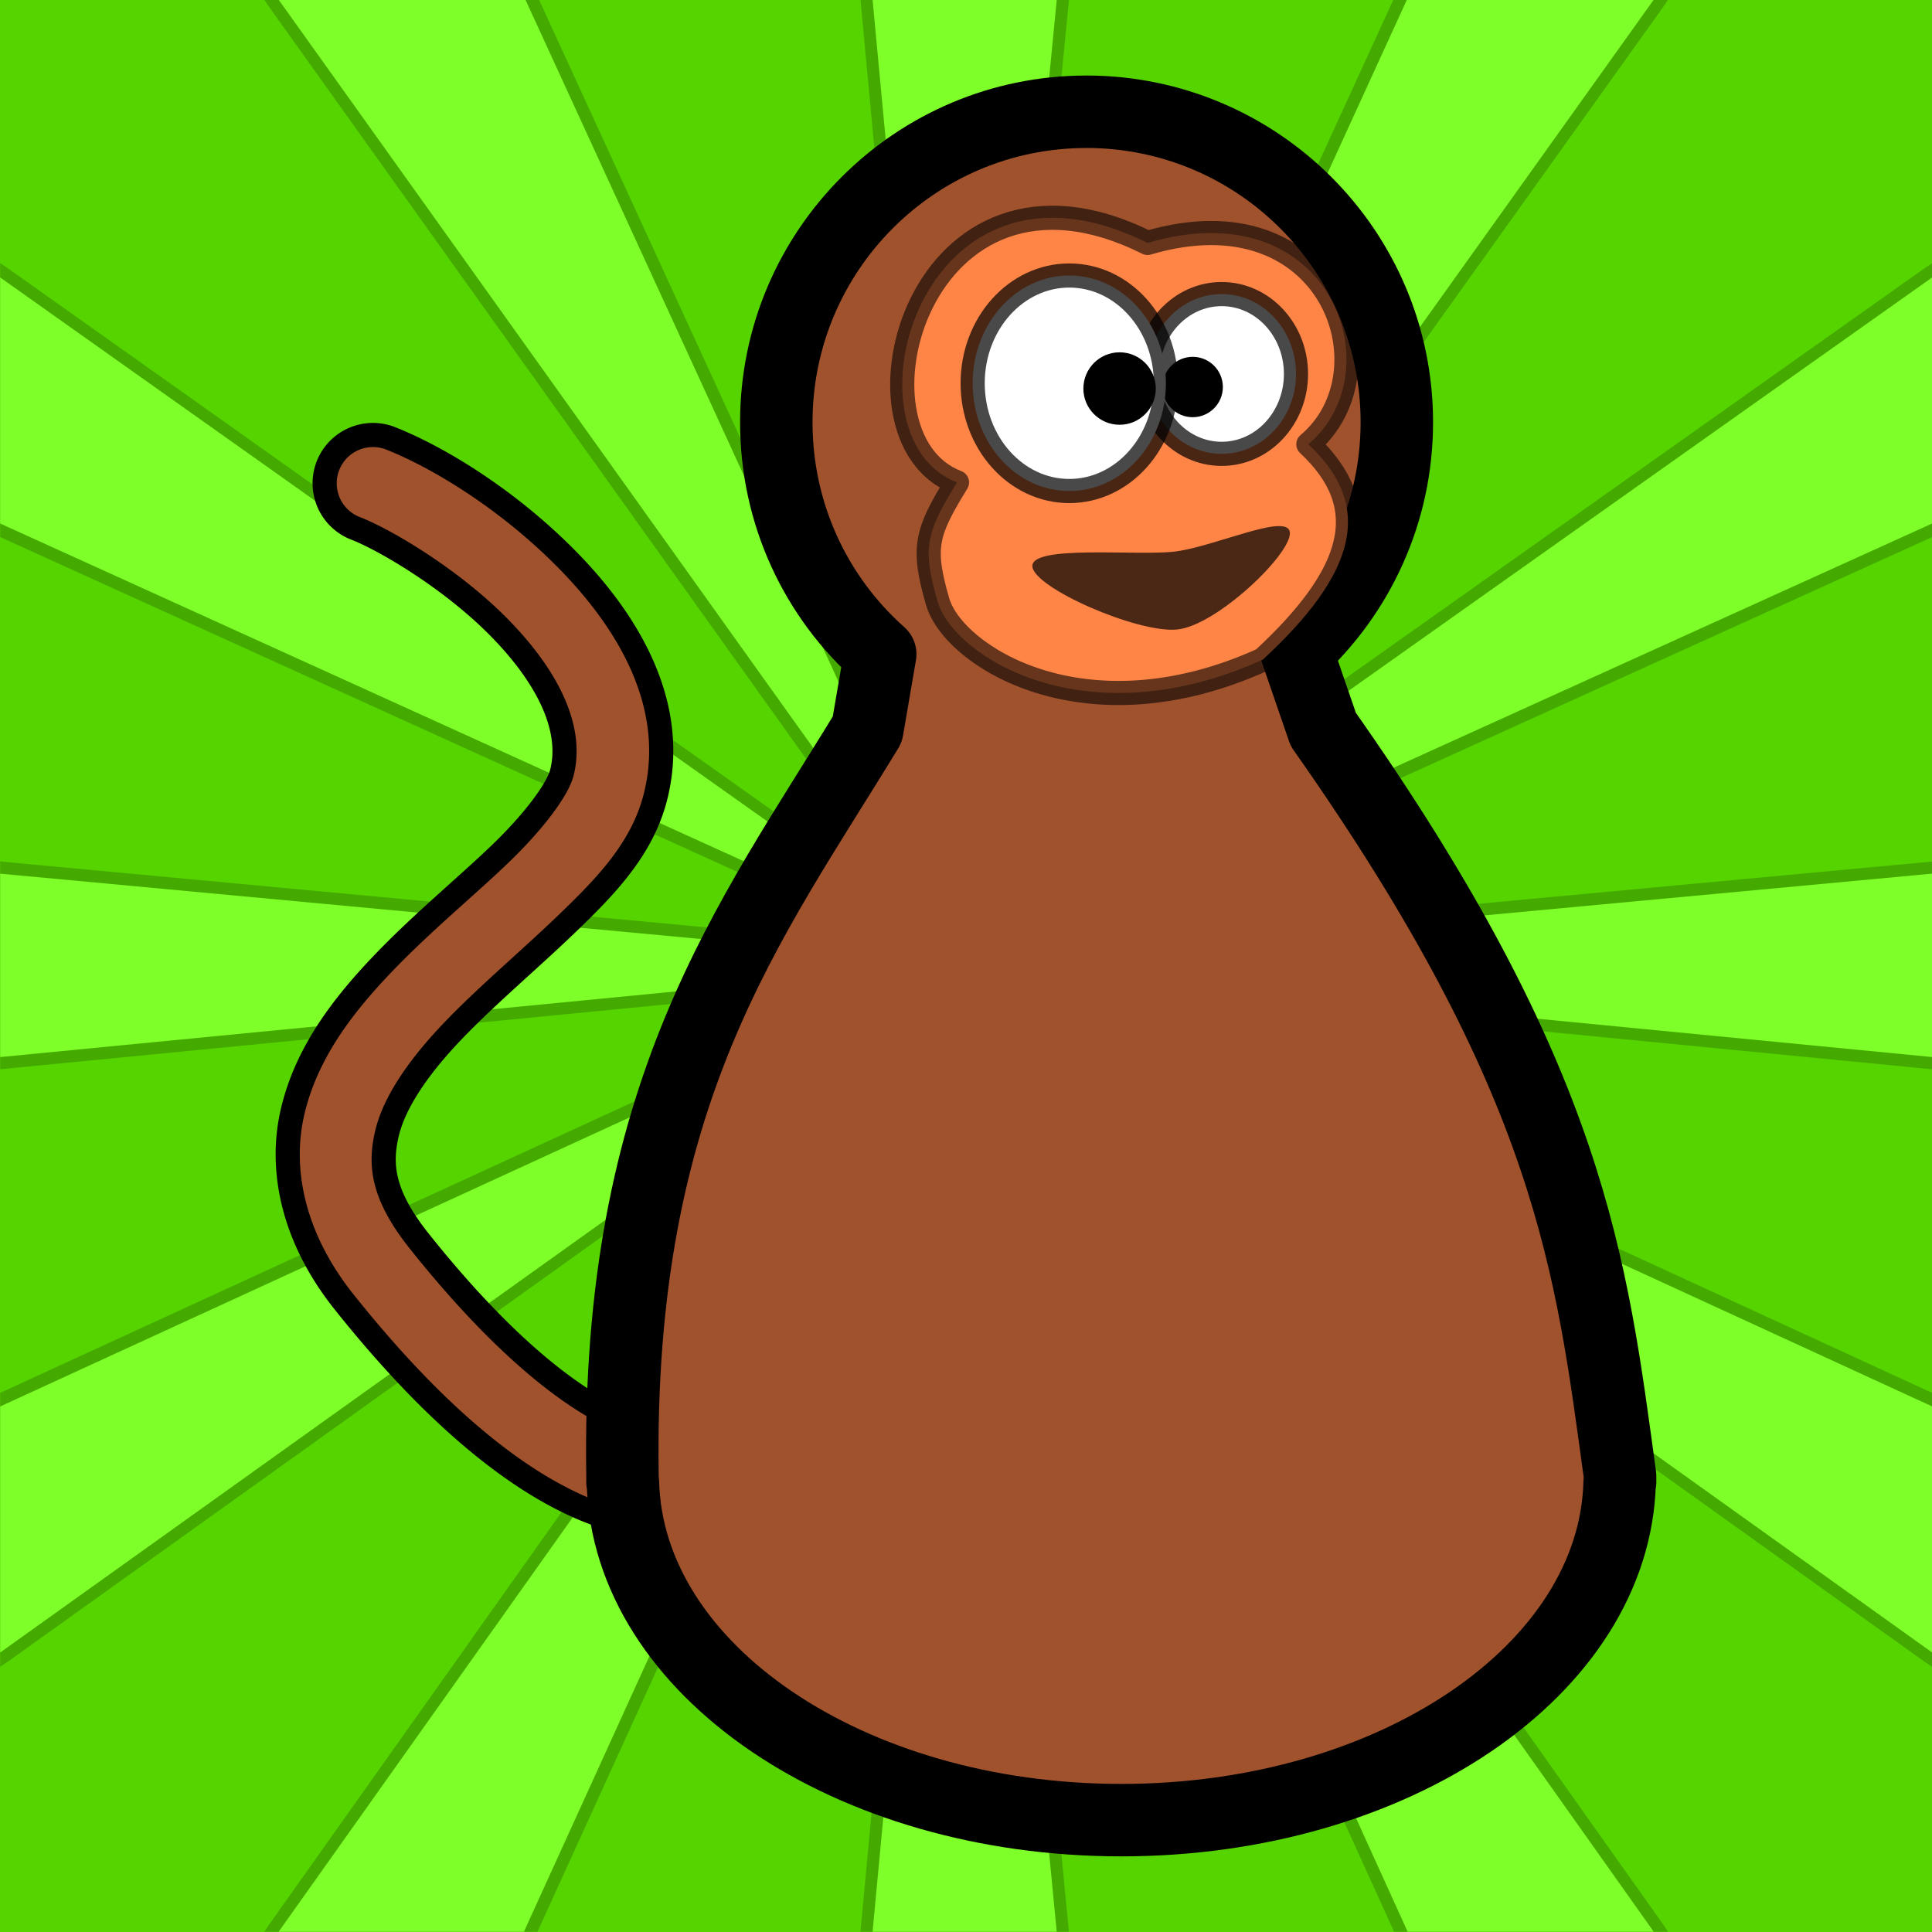 <?xml version="1.0" encoding="UTF-8" standalone="no"?>
<!-- Created with Inkscape (http://www.inkscape.org/) -->

<svg
   xmlns:dc="http://purl.org/dc/elements/1.1/"
   xmlns:cc="http://creativecommons.org/ns#"
   xmlns:rdf="http://www.w3.org/1999/02/22-rdf-syntax-ns#"
   xmlns:svg="http://www.w3.org/2000/svg"
   xmlns="http://www.w3.org/2000/svg"
   xmlns:xlink="http://www.w3.org/1999/xlink"
   xmlns:sodipodi="http://sodipodi.sourceforge.net/DTD/sodipodi-0.dtd"
   xmlns:inkscape="http://www.inkscape.org/namespaces/inkscape"
   width="80"
   height="80"
   id="svg2"
   version="1.1"
   inkscape:version="0.48.5 r10040"
   sodipodi:docname="C:\Users\Thomas1\Dropbox\Transfer\ApeEscape\docs\Icons\Berlin.svg">
  <defs
     id="defs4">
    <linearGradient
       id="linearGradient5070">
      <stop
         style="stop-color:#ffffff;stop-opacity:0;"
         offset="0"
         id="stop5072" />
      <stop
         style="stop-color:#ffffff;stop-opacity:0.502;"
         offset="1"
         id="stop5074" />
    </linearGradient>
    <linearGradient
       id="linearGradient4976">
      <stop
         style="stop-color:#000000;stop-opacity:0.251;"
         offset="0"
         id="stop4978" />
      <stop
         style="stop-color:#000000;stop-opacity:0;"
         offset="1"
         id="stop4980" />
    </linearGradient>
    <linearGradient
       id="linearGradient4932">
      <stop
         style="stop-color:#ffffff;stop-opacity:0.502;"
         offset="0"
         id="stop4934" />
      <stop
         style="stop-color:#ffffff;stop-opacity:0.125;"
         offset="1"
         id="stop4936" />
    </linearGradient>
    <linearGradient
       id="linearGradient3992">
      <stop
         style="stop-color:#ebe9dd;stop-opacity:1;"
         offset="0"
         id="stop3994" />
      <stop
         style="stop-color:#d9d1cf;stop-opacity:1;"
         offset="1"
         id="stop3996" />
    </linearGradient>
    <linearGradient
       inkscape:collect="always"
       xlink:href="#linearGradient3992"
       id="linearGradient3998"
       x1="471"
       y1="352.362"
       x2="471"
       y2="952.362"
       gradientUnits="userSpaceOnUse"
       gradientTransform="translate(8.348,0)" />
    <linearGradient
       inkscape:collect="always"
       xlink:href="#linearGradient4932"
       id="linearGradient4938"
       x1="161.573"
       y1="200.523"
       x2="161.573"
       y2="142.935"
       gradientUnits="userSpaceOnUse"
       gradientTransform="matrix(1,0,0,0.999,0.414,12.086)" />
    <linearGradient
       inkscape:collect="always"
       xlink:href="#linearGradient4976"
       id="linearGradient4982"
       x1="174.088"
       y1="211.554"
       x2="174.088"
       y2="166.513"
       gradientUnits="userSpaceOnUse" />
    <linearGradient
       inkscape:collect="always"
       xlink:href="#linearGradient5070"
       id="linearGradient5076"
       x1="223.667"
       y1="172.217"
       x2="223.667"
       y2="114.225"
       gradientUnits="userSpaceOnUse"
       gradientTransform="translate(-62.036,40.553)" />
  </defs>
  <sodipodi:namedview
     id="base"
     pagecolor="#ffffff"
     bordercolor="#666666"
     borderopacity="1.0"
     inkscape:pageopacity="0.0"
     inkscape:pageshadow="2"
     inkscape:zoom="2.3907681"
     inkscape:cx="216.20459"
     inkscape:cy="40.005365"
     inkscape:document-units="px"
     inkscape:current-layer="layer1"
     showgrid="false"
     inkscape:window-width="1600"
     inkscape:window-height="837"
     inkscape:window-x="-8"
     inkscape:window-y="-8"
     inkscape:window-maximized="1"
     showguides="false"
     inkscape:guide-bbox="true">
    <sodipodi:guide
       orientation="0,1"
       position="50,650"
       id="guide3085" />
    <sodipodi:guide
       orientation="0,1"
       position="18,150"
       id="guide3087" />
    <sodipodi:guide
       orientation="1,0"
       position="50,681"
       id="guide3089" />
    <sodipodi:guide
       orientation="1,0"
       position="950,673"
       id="guide3091" />
    <sodipodi:guide
       orientation="1,0"
       position="850,710"
       id="guide3889" />
    <sodipodi:guide
       orientation="1,0"
       position="150,675"
       id="guide3891" />
    <sodipodi:guide
       orientation="0,1"
       position="14,550"
       id="guide3893" />
    <sodipodi:guide
       orientation="0,1"
       position="16,250"
       id="guide3895" />
    <sodipodi:guide
       orientation="0,1"
       position="16,350"
       id="guide3897" />
    <sodipodi:guide
       orientation="1,0"
       position="250,703"
       id="guide3899" />
    <sodipodi:guide
       orientation="1,0"
       position="800,687"
       id="guide3901" />
    <sodipodi:guide
       orientation="1,0"
       position="402,700"
       id="guide3903" />
    <sodipodi:guide
       orientation="0,1"
       position="22,500"
       id="guide3905" />
    <sodipodi:guide
       orientation="1,0"
       position="650,708"
       id="guide3907" />
    <sodipodi:guide
       orientation="1,0"
       position="500,699"
       id="guide3918" />
    <sodipodi:guide
       orientation="0,1"
       position="18,300"
       id="guide3932" />
    <sodipodi:guide
       orientation="1,0"
       position="200,723"
       id="guide3936" />
    <sodipodi:guide
       orientation="0,1"
       position="20,200"
       id="guide3938" />
    <sodipodi:guide
       orientation="1,0"
       position="600,695"
       id="guide3940" />
    <sodipodi:guide
       orientation="1,0"
       position="550,704"
       id="guide3942" />
    <sodipodi:guide
       orientation="1,0"
       position="100,686"
       id="guide3946" />
    <sodipodi:guide
       orientation="1,0"
       position="300,694"
       id="guide3948" />
    <sodipodi:guide
       orientation="1,0"
       position="350,705"
       id="guide3950" />
    <sodipodi:guide
       orientation="1,0"
       position="450,702"
       id="guide3952" />
    <sodipodi:guide
       orientation="0,1"
       position="21,400"
       id="guide3954" />
    <sodipodi:guide
       orientation="1,0"
       position="750,697"
       id="guide3956" />
    <sodipodi:guide
       orientation="0,1"
       position="10,450"
       id="guide3958" />
    <sodipodi:guide
       orientation="1,0"
       position="700,697"
       id="guide3960" />
    <sodipodi:guide
       orientation="0,1"
       position="246,600"
       id="guide3962" />
    <sodipodi:guide
       orientation="1,0"
       position="900,600"
       id="guide3964" />
    <sodipodi:guide
       orientation="1,0"
       position="0,624"
       id="guide3982" />
    <sodipodi:guide
       orientation="1,0"
       position="1000,670"
       id="guide3984" />
    <sodipodi:guide
       orientation="0,1"
       position="0,700"
       id="guide3986" />
    <sodipodi:guide
       orientation="0,1"
       position="0,100"
       id="guide3988" />
    <sodipodi:guide
       orientation="0,1"
       position="226.517,350"
       id="guide3272" />
    <inkscape:grid
       type="xygrid"
       id="grid3274"
       empspacing="5"
       visible="true"
       enabled="true"
       snapvisiblegridlinesonly="true" />
  </sodipodi:namedview>
  <g
     inkscape:label="Ebene 1"
     inkscape:groupmode="layer"
     id="layer1"
     transform="translate(0,-972.362)">
    <g
       inkscape:export-ydpi="377.97"
       inkscape:export-xdpi="377.97"
       transform="translate(-199.118,708.989)"
       id="g4031">
      <rect
         style="fill:#55d400;fill-opacity:1;stroke:none"
         id="rect4033"
         width="80"
         height="80"
         x="199.118"
         y="263.373" />
      <path
         inkscape:connector-curvature="0"
         style="font-size:medium;font-style:normal;font-variant:normal;font-weight:normal;font-stretch:normal;text-indent:0;text-align:start;text-decoration:none;line-height:normal;letter-spacing:normal;word-spacing:normal;text-transform:none;direction:ltr;block-progression:tb;writing-mode:lr-tb;text-anchor:start;baseline-shift:baseline;color:#000000;fill:#44aa00;fill-opacity:1;fill-rule:nonzero;stroke:none;stroke-width:1;marker:none;visibility:visible;display:inline;overflow:visible;enable-background:accumulate;font-family:Sans;-inkscape-font-specification:Sans"
         d="m 210.062,-21 0.188,0.281 26.781,37.5 -37.625,-26.688 -0.281,-0.188 0,11.344 37.219,16.906 -37.188,-3.469 -0.031,0 0,8.594 0.062,0 36.938,-3.594 -37,17 0,11.344 0.281,-0.188 37.656,-26.938 L 210.25,58.719 210.062,59 l 11.312,0 16.844,-36.969 -3.469,36.938 0,0.031 8.625,0 0,-0.062 L 239.719,21.344 256.844,59 268.188,59 268,58.719 241.219,20.938 l 37.625,26.906 0.281,0.188 0,-11.344 -36.938,-17 36.875,3.594 0.062,0 0,-8.594 -0.031,0 -37.25,3.469 L 279.125,1.25 l 0,-11.344 -0.281,0.188 L 241.25,16.719 268,-20.719 268.188,-21 l -11.375,0 -17.062,37.25 3.625,-37.188 0,-0.062 -8.625,0 0,0.031 3.406,36.375 L 221.438,-21 l -11.375,0 z m 1.562,0.5 8.906,0 L 236.562,14.406 211.625,-20.5 z m 24.188,0 6.5,0 L 239,13.656 235.812,-20.5 z m 21.906,0 8.906,0 L 241.812,14.219 257.719,-20.5 z M 199.625,-8.531 234.5,16.188 199.625,0.344 l 0,-8.875 z m 79,0 0,8.875 -34.875,15.812 34.875,-24.688 z m -79,24.281 34.062,3.156 -34.062,3.312 0,-6.469 z m 79,0 0,6.469 -34.094,-3.312 L 278.625,15.75 z m -34.812,5.844 34.812,16 0,8.875 -34.812,-24.875 z m -9.406,0.031 -34.781,24.844 0,-8.875 34.781,-15.969 z m 7.469,1.969 24.75,34.906 -8.875,0 -15.875,-34.906 z m -5.531,0.094 -15.875,34.812 -8.844,0 24.719,-34.812 z M 239,24.344 242.312,58.5 l -6.5,0 L 239,24.344 z"
         transform="translate(0,284.362)"
         id="path4035" />
      <path
         inkscape:connector-curvature="0"
         style="fill:#7fff2a;fill-opacity:1;stroke:none"
         d="m 210.656,-21 28.312,39.625 0,0.125 -39.844,-28.25 0,10.188 39.844,18.094 0.031,0.125 0.031,-0.094 0,-0.031 0,-0.062 0.094,0.125 -0.031,0 0,0.031 0.031,0 0.094,0.094 -0.062,-0.156 -0.125,-0.25 L 242.875,-21 235.25,-21 238.938,18.344 220.875,-21 l -10.219,0 z m 28.5,39.812 L 267.594,-21 257.375,-21 239.156,18.812 z m 0,0 39.969,-18.125 0,-10.188 -39.969,28.312 z m 0.062,0.156 18.188,40.031 10.188,0 -28.375,-40.031 z M 239,18.906 199.125,15.188 l 0,7.594 39.875,-3.875 z m 40.125,-3.719 -39.906,3.719 39.906,3.875 0,-7.594 z m -39.906,3.719 39.906,28.531 0,-10.188 -39.906,-18.344 z M 239,18.938 199.125,37.25 l 0,10.188 39.875,-28.5 z m 0,0.125 L 235.25,59 242.875,59 239,19.062 z m 0,0 L 210.656,59 220.812,59 239,19.062 z"
         id="path4037"
         transform="translate(0,284.362)" />
      <g
         transform="translate(-258.593,5.606)"
         id="g4039">
        <path
           style="font-size:medium;font-style:normal;font-variant:normal;font-weight:normal;font-stretch:normal;text-indent:0;text-align:start;text-decoration:none;line-height:normal;letter-spacing:normal;word-spacing:normal;text-transform:none;direction:ltr;block-progression:tb;writing-mode:lr-tb;text-anchor:start;baseline-shift:baseline;color:#000000;fill:#a0522d;fill-opacity:1;stroke:#000000;stroke-width:1;stroke-linecap:round;stroke-linejoin:round;stroke-miterlimit:4;stroke-opacity:1;stroke-dasharray:none;marker:none;visibility:visible;display:inline;overflow:visible;enable-background:accumulate;font-family:Sans;-inkscape-font-specification:Sans"
           d="m 472.979,275.787 a 2,2 0 0 0 -0.5,3.875 c 1.278,0.515 3.987,2.127 5.938,4.125 1.951,1.998 3.028,4.125 2.562,5.969 -0.171,0.678 -1.103,1.966 -2.531,3.344 -1.429,1.377 -3.264,2.874 -4.906,4.594 -1.642,1.719 -3.154,3.683 -3.719,6.125 -0.565,2.442 0.059,5.249 2.125,7.844 3.709,4.657 6.734,6.967 8.969,8.125 1.117,0.579 2.02,0.871 2.719,1 0.699,0.129 1.375,0.062 1.375,0.062 a 2,2 0 1 0 -0.5,-3.969 c 0,0 0.132,0.022 -0.156,-0.031 -0.288,-0.053 -0.798,-0.181 -1.594,-0.594 -1.591,-0.825 -4.232,-2.756 -7.688,-7.094 -1.515,-1.903 -1.644,-3.141 -1.344,-4.438 0.3,-1.297 1.297,-2.762 2.719,-4.25 1.421,-1.488 3.197,-2.972 4.781,-4.5 1.585,-1.528 3.082,-3.066 3.625,-5.219 0.963,-3.818 -1.166,-7.264 -3.594,-9.75 -2.427,-2.486 -5.286,-4.246 -7.312,-5.062 a 2,2 0 0 0 -0.969,-0.156 z"
           id="path4041"
           inkscape:connector-curvature="0" />
        <path
           inkscape:connector-curvature="0"
           id="path4043"
           d="m 502.696,262.395 c -7.095,0 -12.84,5.762 -12.84,12.857 0,3.821 1.655,7.251 4.303,9.604 l -0.534,3.115 c -4.874,8.009 -10.393,15.012 -10.138,30.913 l 0,0.258 0.017,0 c 0.199,7.761 9.355,13.993 20.637,13.993 11.283,0 20.439,-6.233 20.637,-13.993 l 0.017,0 0,-0.258 c -1.196,-8.714 -1.98,-16.27 -12.29,-30.913 l -1.119,-3.253 c 2.56,-2.349 4.165,-5.719 4.165,-9.467 0,-7.095 -5.762,-12.857 -12.857,-12.857 z"
           style="fill:#a0522d;fill-opacity:1;fill-rule:nonzero;stroke:#000000;stroke-width:3;stroke-linejoin:round;stroke-miterlimit:4;stroke-opacity:1;stroke-dasharray:none" />
        <g
           id="g4045">
          <path
             sodipodi:nodetypes="czcccc"
             inkscape:connector-curvature="0"
             id="path4047"
             d="m 497.337,277.743 c -1.27,2.073 -1.455,2.675 -0.802,4.933 0.653,2.258 6.099,5.747 13.468,2.404 3.864,-3.569 4.64,-6.346 1.884,-8.917 3.588,-3.023 0.929,-10.581 -6.658,-8.337 -9.468,-4.72 -12.834,8.024 -7.891,9.916 z"
             style="fill:#ff8547;fill-opacity:1;fill-rule:nonzero;stroke:#000000;stroke-width:1;stroke-linecap:round;stroke-linejoin:round;stroke-miterlimit:4;stroke-opacity:0.598;stroke-dasharray:none;stroke-dashoffset:0" />
          <g
             transform="translate(-1.959,-93.357)"
             id="g4049">
            <path
               sodipodi:type="arc"
               style="fill:#ffffff;fill-opacity:1;fill-rule:nonzero;stroke:#000000;stroke-width:1;stroke-linecap:round;stroke-linejoin:round;stroke-miterlimit:4;stroke-opacity:0.714;stroke-dasharray:none;stroke-dashoffset:0"
               id="path4051"
               sodipodi:cx="510.25607"
               sodipodi:cy="82.247246"
               sodipodi:rx="3.0775397"
               sodipodi:ry="3.3083551"
               d="m 513.334,82.247 c 0,1.827 -1.378,3.308 -3.078,3.308 -1.7,0 -3.078,-1.481 -3.078,-3.308 0,-1.827 1.378,-3.308 3.078,-3.308 1.7,0 3.078,1.481 3.078,3.308 z"
               transform="translate(0,284.362)" />
            <path
               transform="matrix(1.477,0,0,1.25,-238.115,263.571)"
               d="m 506.717,82.863 c 0,0.552 -0.379,1 -0.846,1 -0.467,0 -0.846,-0.448 -0.846,-1 0,-0.552 0.379,-1 0.846,-1 0.467,0 0.846,0.448 0.846,1 z"
               sodipodi:ry="1.0002004"
               sodipodi:rx="0.84632337"
               sodipodi:cy="82.862755"
               sodipodi:cx="505.87057"
               id="path4053"
               style="fill:#000000;fill-opacity:1;fill-rule:nonzero;stroke:none"
               sodipodi:type="arc" />
          </g>
          <g
             transform="translate(-1.959,-93.357)"
             id="g4055">
            <path
               sodipodi:type="arc"
               style="fill:#ffffff;fill-opacity:1;fill-rule:nonzero;stroke:#000000;stroke-width:1;stroke-linecap:round;stroke-linejoin:round;stroke-miterlimit:4;stroke-opacity:0.714;stroke-dasharray:none;stroke-dashoffset:0"
               id="path4058"
               sodipodi:cx="505.17813"
               sodipodi:cy="82.785812"
               sodipodi:rx="4.0008016"
               sodipodi:ry="4.4624324"
               d="m 509.179,82.786 c 0,2.465 -1.791,4.462 -4.001,4.462 -2.21,0 -4.001,-1.998 -4.001,-4.462 0,-2.465 1.791,-4.462 4.001,-4.462 2.21,0 4.001,1.998 4.001,4.462 z"
               transform="translate(-1.231,284.208)" />
            <path
               sodipodi:type="arc"
               style="fill:#000000;fill-opacity:1;fill-rule:nonzero;stroke:none"
               id="path4060"
               sodipodi:cx="505.87057"
               sodipodi:cy="82.862755"
               sodipodi:rx="0.84632337"
               sodipodi:ry="1.0002004"
               d="m 506.717,82.863 c 0,0.552 -0.379,1 -0.846,1 -0.467,0 -0.846,-0.448 -0.846,-1 0,-0.552 0.379,-1 0.846,-1 0.467,0 0.846,0.448 0.846,1 z"
               transform="matrix(1.772,0,0,1.5,-390.374,242.918)" />
          </g>
          <path
             sodipodi:nodetypes="sssss"
             inkscape:connector-curvature="0"
             id="path4062"
             d="m 511.122,279.829 c 0.05,0.889 -3.035,3.845 -4.671,4.005 -1.636,0.16 -5.942,-1.727 -5.992,-2.616 -0.05,-0.889 4.176,-0.442 5.812,-0.602 1.636,-0.16 4.802,-1.676 4.852,-0.787 z"
             style="fill:#000000;fill-opacity:0.707;fill-rule:nonzero;stroke:none" />
        </g>
      </g>
    </g>
    <g
       transform="translate(-548.528,706.096)"
       id="g4093" />
    <g
       transform="translate(-548.528,706.096)"
       id="g4099" />
  </g>
</svg>
